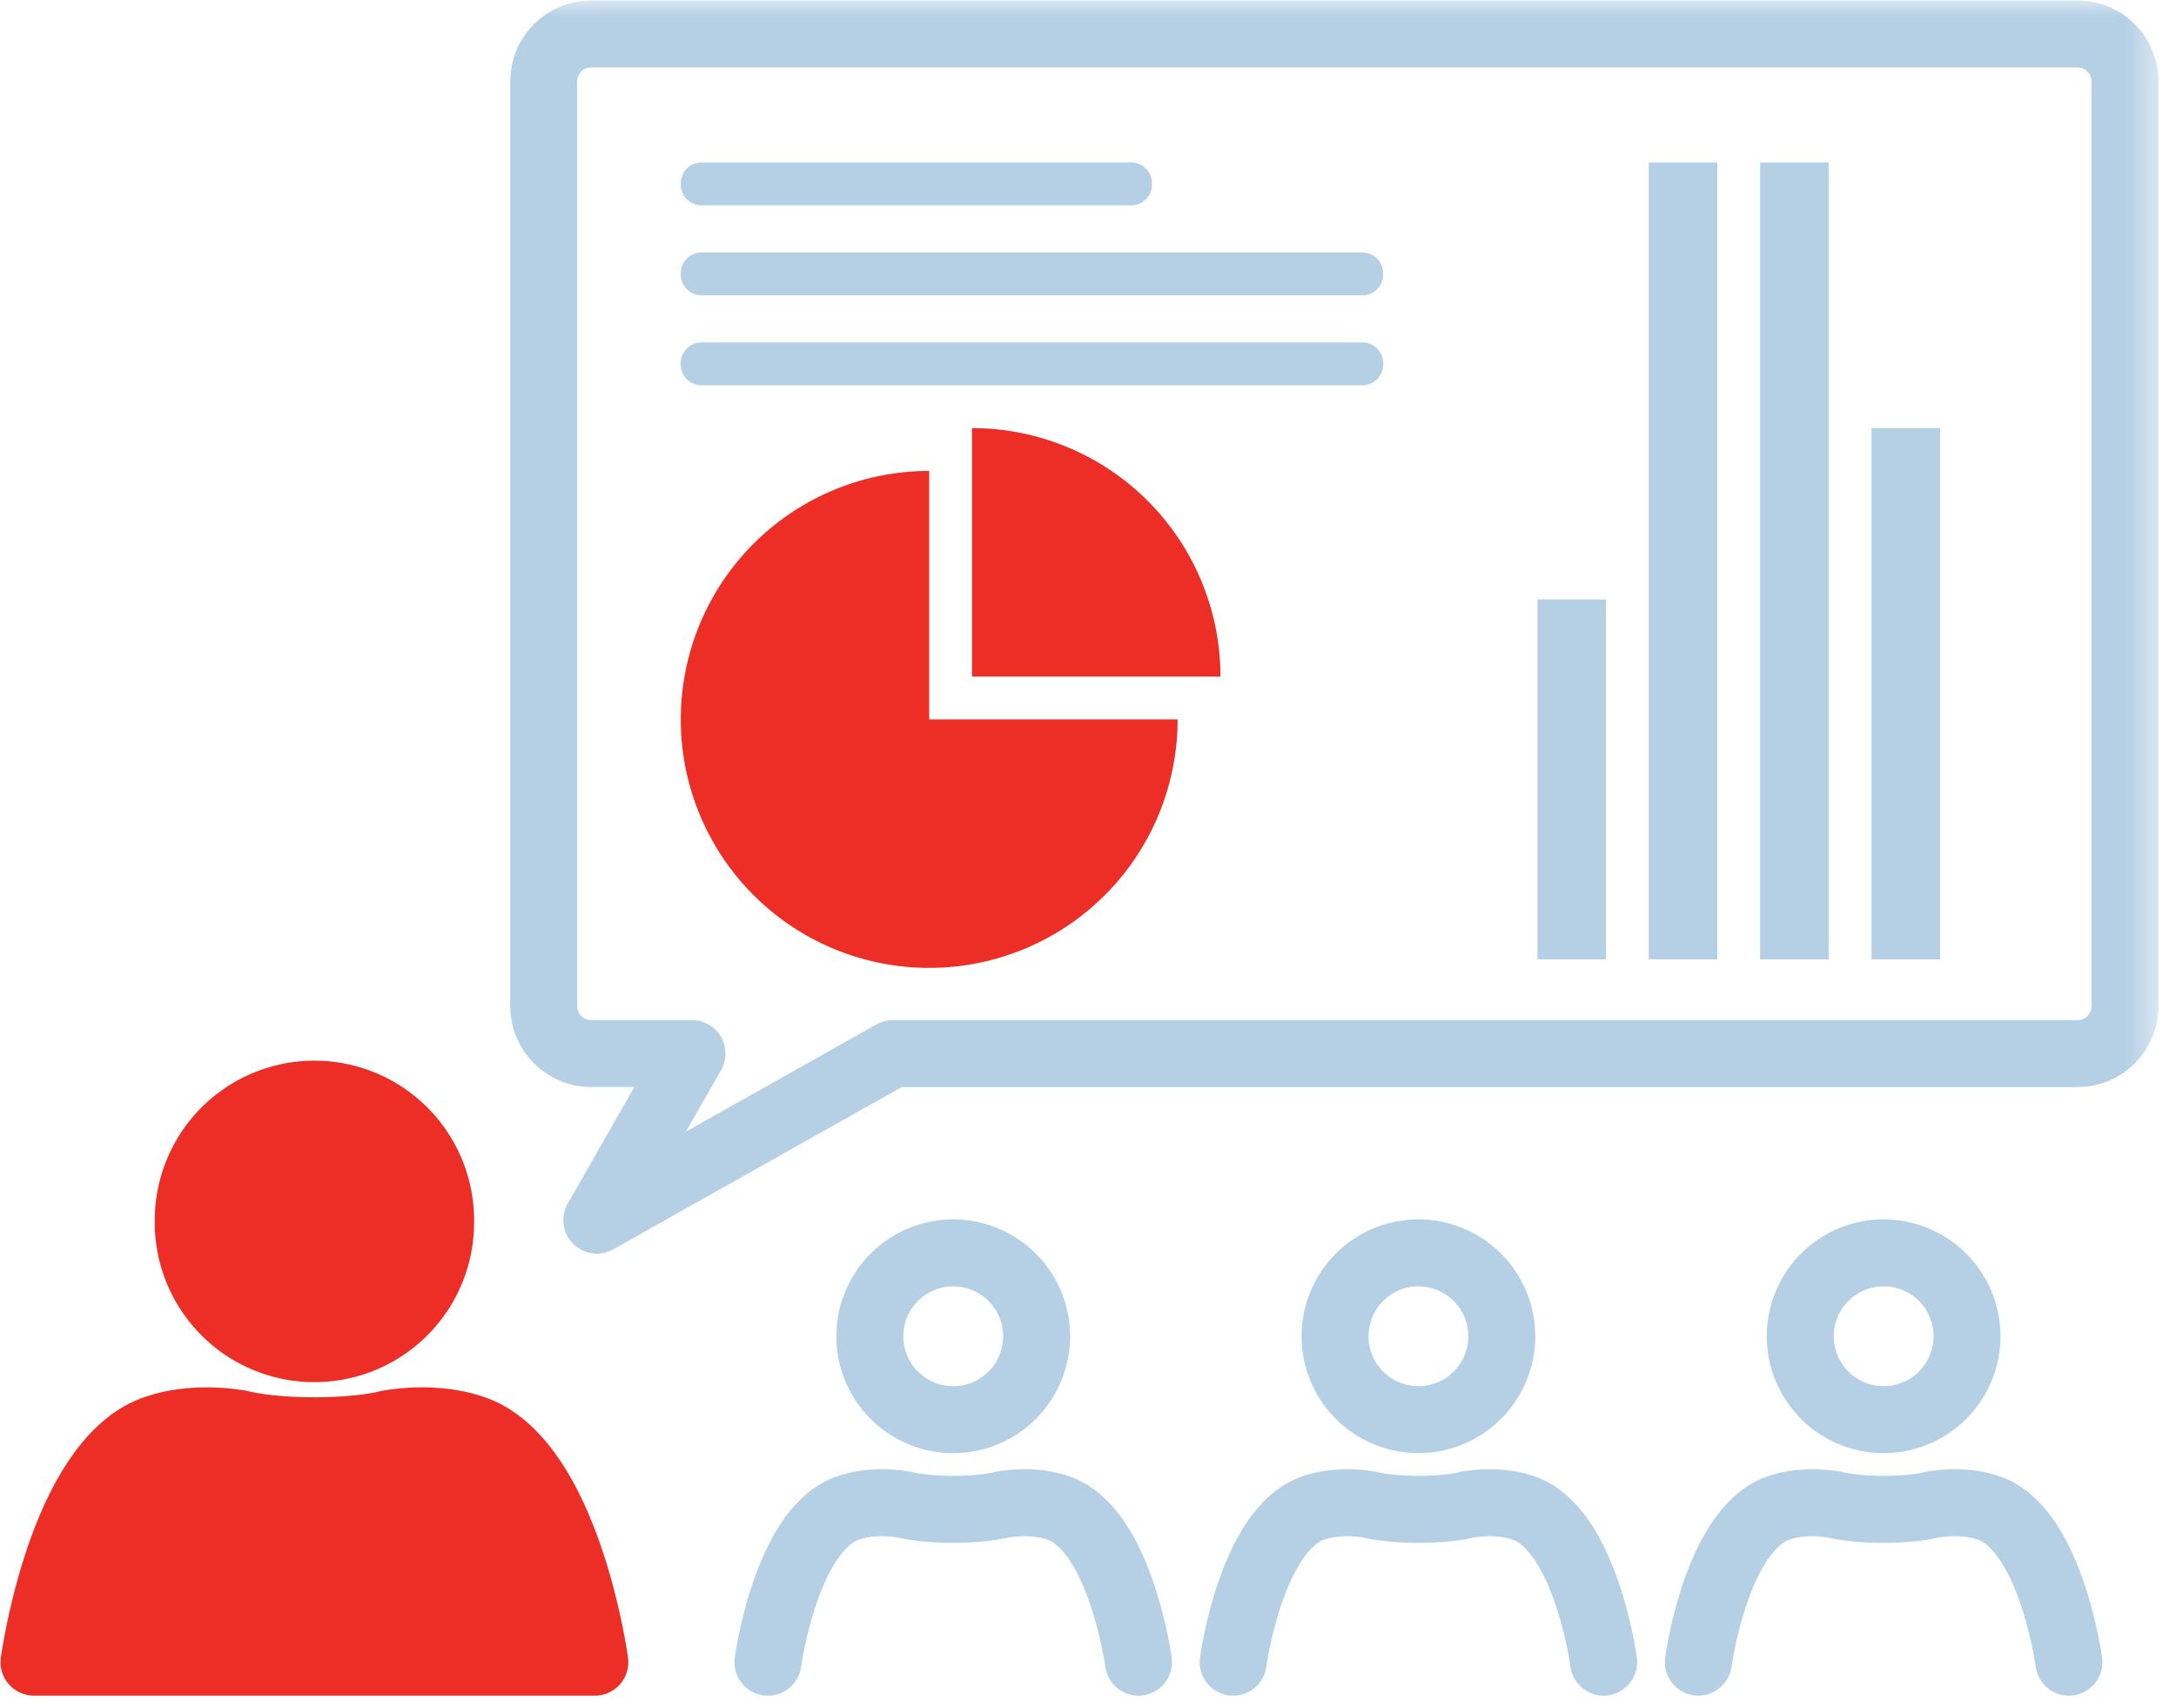 <svg xmlns="http://www.w3.org/2000/svg" xmlns:xlink="http://www.w3.org/1999/xlink" width="65" height="51"><defs><path id="a" d="M0 50.659h64.492V0H0z"/></defs><g fill="none" fill-rule="evenodd"><path fill="#ED2E26" d="M5.623 36.51a3.77 3.77 0 1 1 7.539 0 3.77 3.77 0 0 1-7.54 0"/><path stroke="#ED2E26" stroke-linecap="round" stroke-linejoin="round" stroke-width="2" d="M5.623 36.51a3.77 3.77 0 1 1 7.539 0 3.77 3.77 0 0 1-7.54 0z"/><path fill="#ED2E26" d="M1.016 49.643s.733-5.444 3.245-6.806c0 0 1.048-.628 2.932-.315 0 0 .733.21 2.2.21 1.465 0 2.199-.21 2.199-.21 1.885-.313 2.932.315 2.932.315 2.511 1.362 3.245 6.806 3.245 6.806H1.016z"/><path stroke="#ED2E26" stroke-linecap="round" stroke-linejoin="round" stroke-width="2" d="M1.016 49.643s.733-5.444 3.245-6.806c0 0 1.048-.628 2.932-.315 0 0 .733.21 2.2.21 1.465 0 2.199-.21 2.199-.21 1.885-.313 2.932.315 2.932.315 2.511 1.362 3.245 6.806 3.245 6.806H1.016z"/><path stroke="#B5CFE5" stroke-linecap="round" stroke-linejoin="round" stroke-width="2" d="M25.983 39.91a2.49 2.49 0 1 1 4.981 0 2.49 2.49 0 0 1-4.981 0zm8.025 9.733s-.486-3.598-2.145-4.496c0 0-.692-.416-1.937-.208 0 0-.484.139-1.452.139-.97 0-1.454-.139-1.454-.139-1.244-.208-1.936.208-1.936.208-1.661.898-2.144 4.496-2.144 4.496m16.94-9.734a2.49 2.49 0 1 1 4.98 0 2.49 2.49 0 0 1-4.98 0zm8.024 9.734s-.485-3.598-2.144-4.496c0 0-.692-.416-1.938-.208 0 0-.484.139-1.452.139s-1.453-.139-1.453-.139c-1.244-.208-1.937.208-1.937.208-1.66.898-2.144 4.496-2.144 4.496m16.94-9.734a2.49 2.49 0 1 1 4.981 0 2.49 2.49 0 0 1-4.981 0zm8.025 9.734s-.485-3.598-2.144-4.496c0 0-.693-.416-1.938-.208 0 0-.484.139-1.452.139s-1.454-.139-1.454-.139c-1.244-.208-1.936.208-1.936.208-1.66.898-2.145 4.496-2.145 4.496"/><path fill="#B5CFE5" d="M33.792 6.133H20.954a.62.62 0 0 1-.618-.617v-.044a.62.62 0 0 1 .618-.619h12.838a.62.62 0 0 1 .617.619v.044a.62.62 0 0 1-.617.617m6.909 5.374H20.955a.62.62 0 0 1-.62-.618v-.043c0-.34.28-.619.62-.619H40.7a.62.62 0 0 1 .617.619v.043a.62.62 0 0 1-.617.618m0-2.687H20.955a.62.62 0 0 1-.62-.618V8.16c0-.34.28-.619.62-.619H40.7a.62.62 0 0 1 .617.619v.043a.62.62 0 0 1-.617.618"/><path fill="#ED2E26" d="M35.177 21.487a7.42 7.42 0 1 1-14.841 0 7.421 7.421 0 0 1 7.42-7.422v7.422h7.421z"/><path fill="#ED2E26" d="M29.036 12.786a7.42 7.42 0 0 1 7.421 7.421h-7.421v-7.42z"/><mask id="b" fill="#fff"><use xlink:href="#a"/></mask><path fill="#B5CFE5" mask="url(#b)" d="M45.925 28.652h2.047V17.904h-2.047zM49.251 28.652h2.047V4.854h-2.047zM52.577 28.652h2.047V4.854h-2.047zM55.904 28.652h2.048V12.786h-2.048z"/><path stroke="#B5CFE5" stroke-linecap="round" stroke-linejoin="round" stroke-width="2" d="M62.066 1.015H17.652c-.776 0-1.41.635-1.41 1.411v27.63c0 .776.634 1.41 1.41 1.41h3.019l-2.843 4.975 8.845-4.974h35.393c.776 0 1.411-.635 1.411-1.41V2.425c0-.776-.635-1.41-1.41-1.41z" mask="url(#b)"/></g></svg>